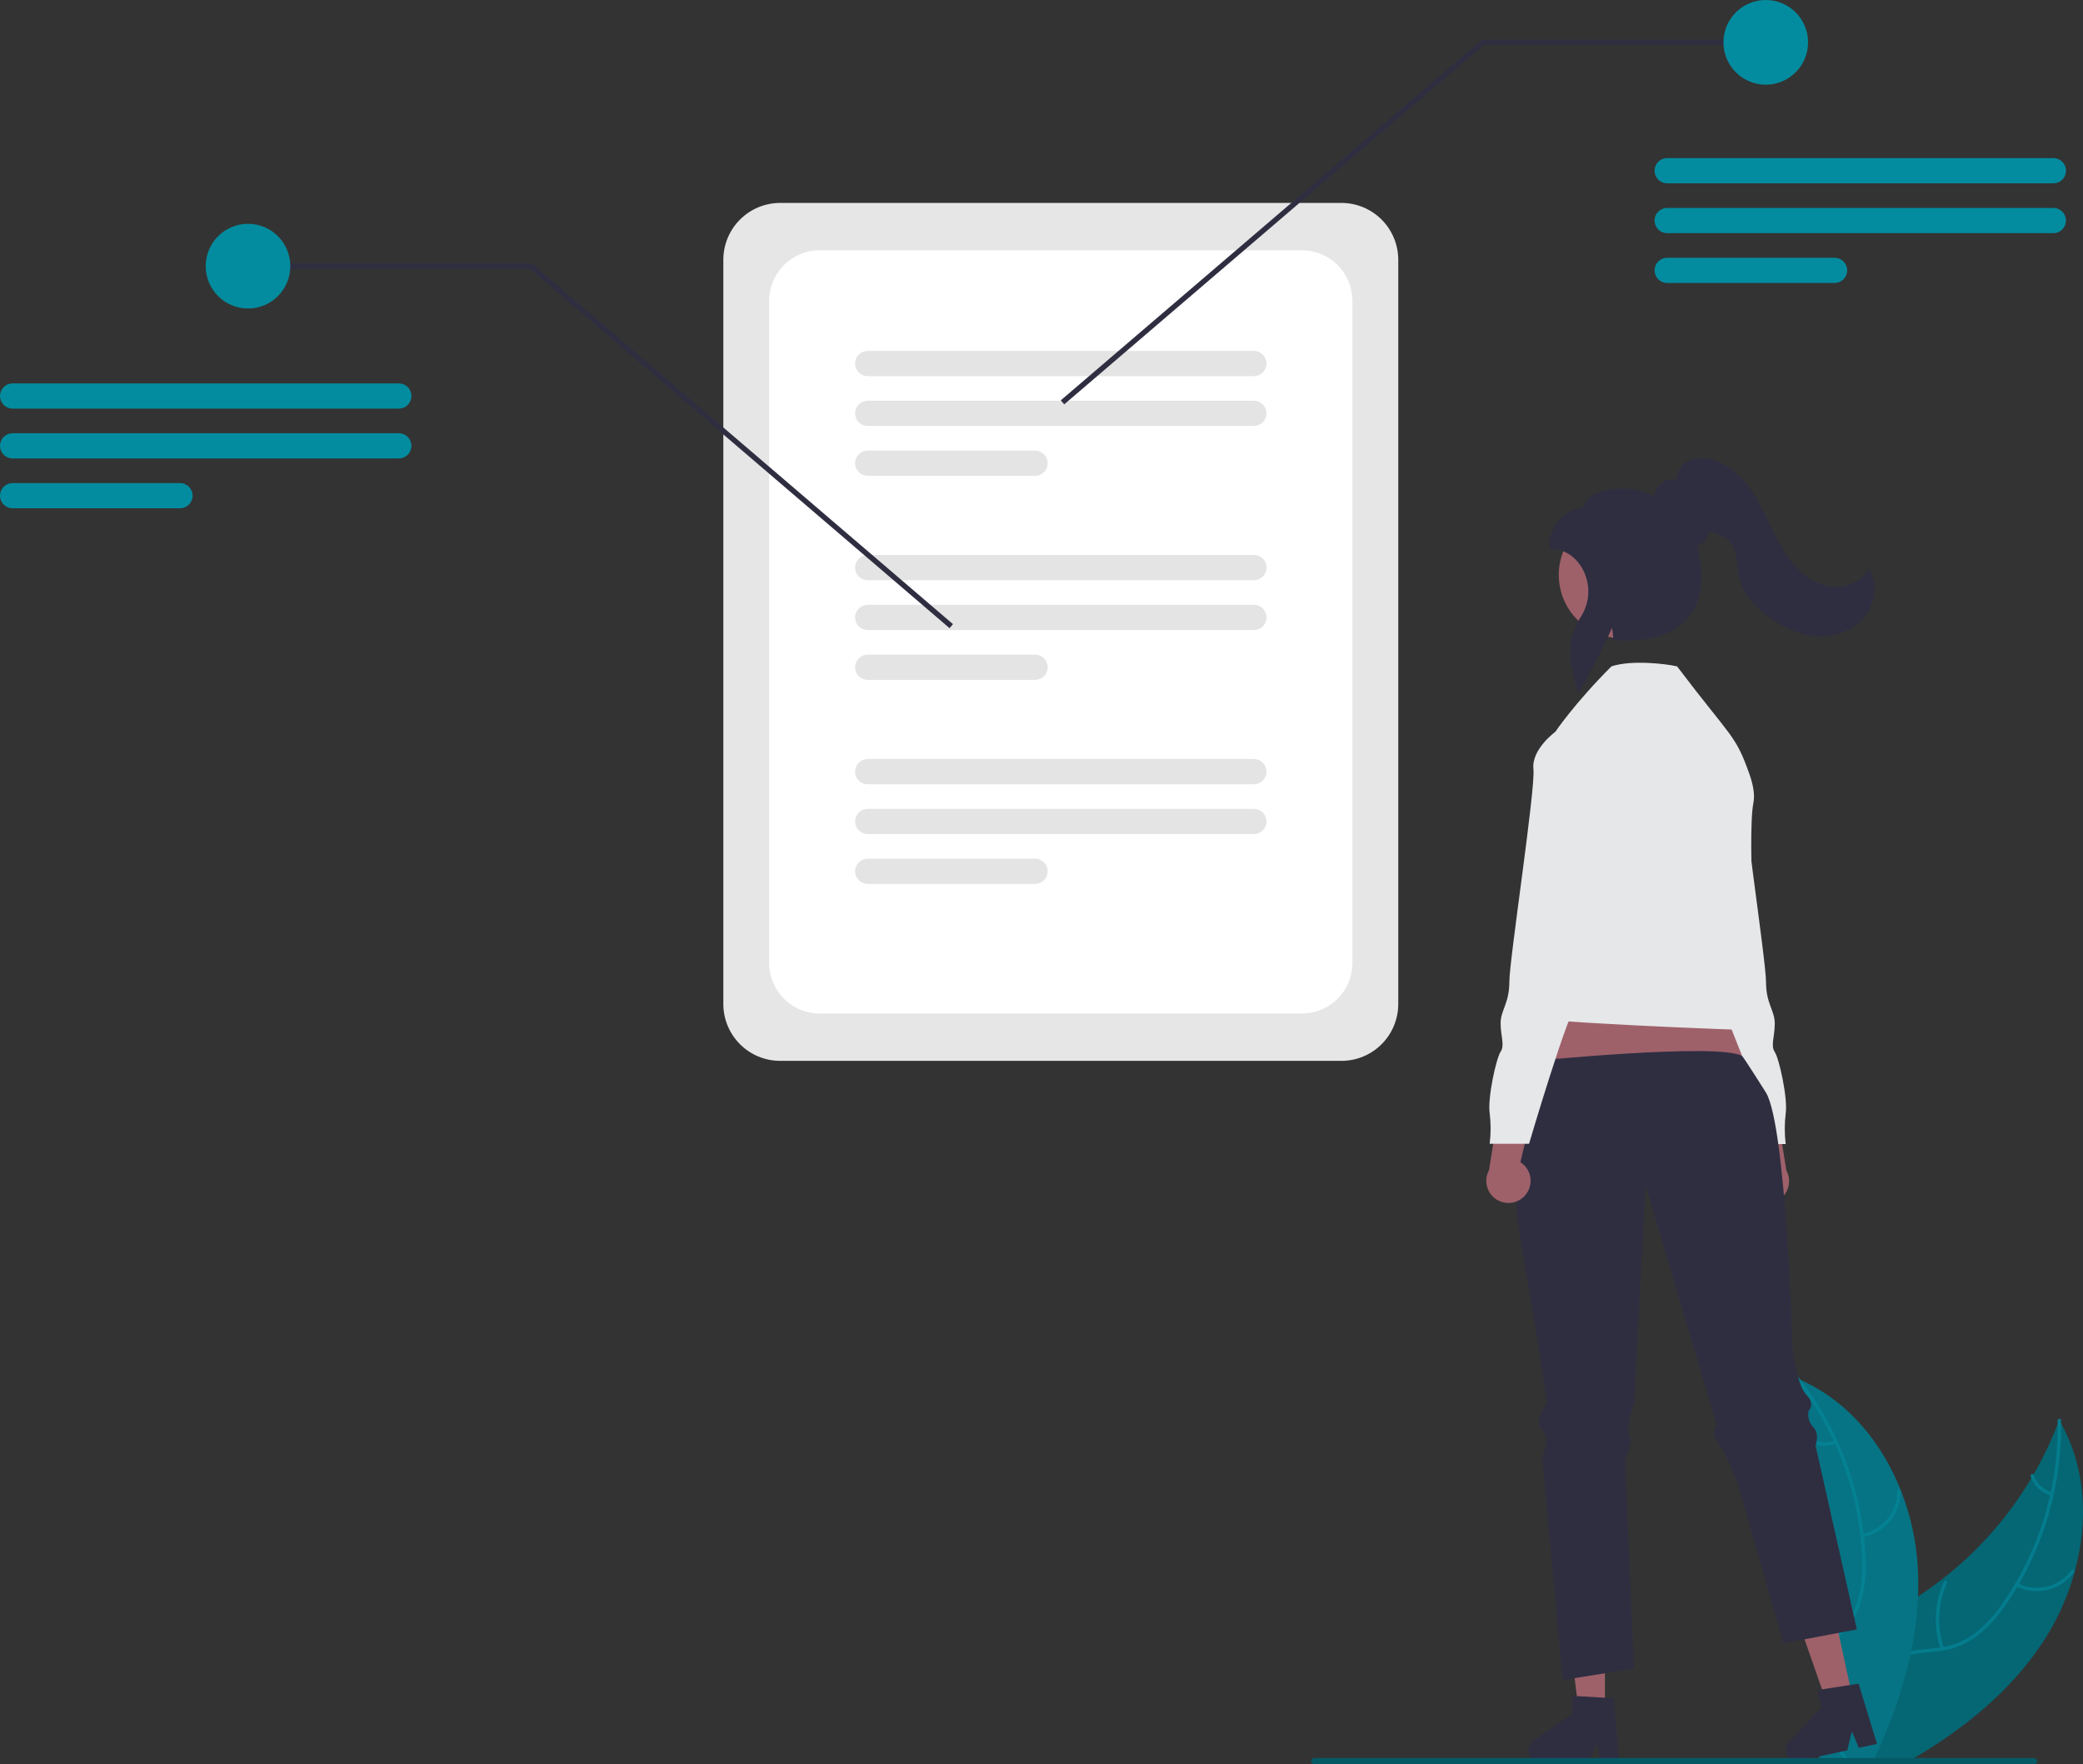 <svg width="431" height="365" viewBox="0 0 431 365" fill="none" xmlns="http://www.w3.org/2000/svg">
<rect x="0" y="0" width="431" height="365" fill="#333333" stroke="none"/>
<g clip-path="url(#clip0_283_96)">
<path d="M277.575 219.491H161.409C158.296 219.488 155.311 218.248 153.11 216.044C150.909 213.84 149.67 210.852 149.667 207.735V53.742C149.67 50.625 150.909 47.637 153.11 45.433C155.311 43.229 158.296 41.989 161.409 41.986H277.575C280.689 41.989 283.673 43.229 285.875 45.433C288.076 47.637 289.314 50.625 289.318 53.742V207.735C289.314 210.852 288.076 213.84 285.875 216.044C283.673 218.248 280.689 219.488 277.575 219.491V219.491Z" fill="#E6E6E6"/>
<path d="M269.41 209.693H169.575C166.811 209.69 164.161 208.589 162.206 206.632C160.251 204.676 159.152 202.022 159.149 199.255V62.222C159.152 59.455 160.251 56.801 162.206 54.844C164.161 52.888 166.811 51.787 169.575 51.784H269.41C272.174 51.787 274.824 52.888 276.779 54.844C278.733 56.801 279.833 59.455 279.836 62.222V199.255C279.833 202.022 278.733 204.676 276.779 206.632C274.824 208.589 272.174 209.69 269.41 209.693V209.693Z" fill="white"/>
<path d="M259.451 77.826H179.534C179.192 77.826 178.852 77.759 178.536 77.628C178.219 77.497 177.931 77.305 177.689 77.063C177.446 76.82 177.254 76.532 177.123 76.216C176.992 75.899 176.924 75.559 176.924 75.216C176.924 74.873 176.992 74.534 177.123 74.217C177.254 73.9 177.446 73.612 177.689 73.37C177.931 73.127 178.219 72.935 178.536 72.805C178.852 72.674 179.192 72.606 179.534 72.607H259.451C259.793 72.606 260.132 72.674 260.449 72.805C260.766 72.935 261.054 73.127 261.296 73.37C261.538 73.612 261.731 73.9 261.862 74.217C261.993 74.534 262.061 74.873 262.061 75.216C262.061 75.559 261.993 75.899 261.862 76.216C261.731 76.532 261.538 76.82 261.296 77.063C261.054 77.305 260.766 77.497 260.449 77.628C260.132 77.759 259.793 77.826 259.451 77.826V77.826Z" fill="#E4E4E4"/>
<path d="M259.451 88.136H179.534C178.843 88.136 178.18 87.861 177.691 87.372C177.202 86.883 176.928 86.219 176.928 85.527C176.928 84.835 177.202 84.171 177.691 83.682C178.18 83.192 178.843 82.917 179.534 82.917H259.451C260.142 82.917 260.805 83.192 261.294 83.682C261.782 84.171 262.057 84.835 262.057 85.527C262.057 86.219 261.782 86.883 261.294 87.372C260.805 87.861 260.142 88.136 259.451 88.136Z" fill="#E4E4E4"/>
<path d="M214.176 98.447H179.534C178.843 98.447 178.18 98.172 177.691 97.683C177.202 97.193 176.928 96.53 176.928 95.838C176.928 95.145 177.202 94.482 177.691 93.992C178.18 93.503 178.843 93.228 179.534 93.228H214.176C214.867 93.228 215.53 93.503 216.019 93.992C216.508 94.482 216.782 95.145 216.782 95.838C216.782 96.53 216.508 97.193 216.019 97.683C215.53 98.172 214.867 98.447 214.176 98.447Z" fill="#E4E4E4"/>
<path d="M259.451 120.042H179.534C179.192 120.042 178.852 119.975 178.536 119.844C178.219 119.713 177.931 119.521 177.689 119.279C177.446 119.036 177.254 118.749 177.123 118.432C176.992 118.115 176.924 117.775 176.924 117.432C176.924 117.089 176.992 116.75 177.123 116.433C177.254 116.116 177.446 115.828 177.689 115.586C177.931 115.344 178.219 115.151 178.536 115.021C178.852 114.89 179.192 114.823 179.534 114.823H259.451C259.793 114.823 260.132 114.89 260.449 115.021C260.766 115.151 261.054 115.344 261.296 115.586C261.538 115.828 261.731 116.116 261.862 116.433C261.993 116.75 262.061 117.089 262.061 117.432C262.061 117.775 261.993 118.115 261.862 118.432C261.731 118.749 261.538 119.036 261.296 119.279C261.054 119.521 260.766 119.713 260.449 119.844C260.132 119.975 259.793 120.042 259.451 120.042V120.042Z" fill="#E4E4E4"/>
<path d="M259.451 130.352H179.534C178.843 130.352 178.18 130.077 177.691 129.588C177.202 129.099 176.928 128.435 176.928 127.743C176.928 127.051 177.202 126.387 177.691 125.898C178.18 125.408 178.843 125.133 179.534 125.133H259.451C260.142 125.133 260.805 125.408 261.294 125.898C261.782 126.387 262.057 127.051 262.057 127.743C262.057 128.435 261.782 129.099 261.294 129.588C260.805 130.077 260.142 130.352 259.451 130.352Z" fill="#E4E4E4"/>
<path d="M214.176 140.663H179.534C178.844 140.662 178.182 140.387 177.694 139.898C177.206 139.408 176.931 138.745 176.931 138.054C176.931 137.362 177.206 136.699 177.694 136.21C178.182 135.721 178.844 135.445 179.534 135.444H214.176C214.867 135.444 215.53 135.719 216.019 136.209C216.508 136.698 216.782 137.362 216.782 138.054C216.782 138.746 216.508 139.409 216.019 139.899C215.53 140.388 214.867 140.663 214.176 140.663Z" fill="#E4E4E4"/>
<path d="M259.451 162.258H179.534C179.192 162.258 178.852 162.191 178.536 162.06C178.219 161.929 177.931 161.737 177.689 161.495C177.446 161.252 177.254 160.965 177.123 160.648C176.992 160.331 176.924 159.991 176.924 159.648C176.924 159.305 176.992 158.966 177.123 158.649C177.254 158.332 177.446 158.044 177.689 157.802C177.931 157.56 178.219 157.368 178.536 157.237C178.852 157.106 179.192 157.039 179.534 157.039H259.451C259.793 157.039 260.132 157.106 260.449 157.237C260.766 157.368 261.054 157.56 261.296 157.802C261.538 158.044 261.731 158.332 261.862 158.649C261.993 158.966 262.061 159.305 262.061 159.648C262.061 159.991 261.993 160.331 261.862 160.648C261.731 160.965 261.538 161.252 261.296 161.495C261.054 161.737 260.766 161.929 260.449 162.06C260.132 162.191 259.793 162.258 259.451 162.258V162.258Z" fill="#E4E4E4"/>
<path d="M259.451 172.568H179.534C178.843 172.568 178.18 172.293 177.691 171.804C177.202 171.315 176.928 170.651 176.928 169.959C176.928 169.267 177.202 168.603 177.691 168.114C178.18 167.624 178.843 167.349 179.534 167.349H259.451C260.142 167.349 260.805 167.624 261.294 168.114C261.782 168.603 262.057 169.267 262.057 169.959C262.057 170.651 261.782 171.315 261.294 171.804C260.805 172.293 260.142 172.568 259.451 172.568V172.568Z" fill="#E4E4E4"/>
<path d="M214.176 182.879H179.534C178.843 182.879 178.18 182.604 177.691 182.115C177.202 181.626 176.928 180.962 176.928 180.27C176.928 179.578 177.202 178.914 177.691 178.425C178.18 177.935 178.843 177.66 179.534 177.66H214.176C214.867 177.66 215.53 177.935 216.019 178.425C216.508 178.914 216.782 179.578 216.782 180.27C216.782 180.962 216.508 181.626 216.019 182.115C215.53 182.604 214.867 182.879 214.176 182.879Z" fill="#E4E4E4"/>
<path d="M196.473 129.967L109.648 55.616H51.317V54.521H110.052L197.184 129.134L196.473 129.967Z" fill="#2F2E41"/>
<path d="M51.317 63.831C56.151 63.831 60.07 59.908 60.07 55.069C60.07 50.229 56.151 46.306 51.317 46.306C46.483 46.306 42.565 50.229 42.565 55.069C42.565 59.908 46.483 63.831 51.317 63.831Z" fill="#038C9F"/>
<path d="M82.523 84.542H2.606C2.264 84.542 1.925 84.475 1.609 84.344C1.293 84.213 1.006 84.02 0.764 83.778C0.521 83.536 0.33 83.248 0.199 82.932C0.068 82.615 0 82.276 0 81.933C0 81.59 0.068 81.251 0.199 80.934C0.33 80.618 0.521 80.33 0.764 80.088C1.006 79.846 1.293 79.653 1.609 79.522C1.925 79.391 2.264 79.324 2.606 79.324H82.523C82.865 79.324 83.204 79.391 83.52 79.522C83.837 79.653 84.124 79.846 84.366 80.088C84.608 80.33 84.8 80.618 84.931 80.934C85.062 81.251 85.129 81.59 85.129 81.933C85.129 82.276 85.062 82.615 84.931 82.932C84.8 83.248 84.608 83.536 84.366 83.778C84.124 84.02 83.837 84.213 83.52 84.344C83.204 84.475 82.865 84.542 82.523 84.542Z" fill="#038C9F"/>
<path d="M82.523 94.853H2.606C1.915 94.853 1.252 94.578 0.763 94.089C0.275 93.6 0 92.936 0 92.244C0 91.552 0.275 90.888 0.763 90.399C1.252 89.909 1.915 89.634 2.606 89.634H82.523C83.214 89.634 83.877 89.909 84.366 90.399C84.855 90.888 85.129 91.552 85.129 92.244C85.129 92.936 84.855 93.6 84.366 94.089C83.877 94.578 83.214 94.853 82.523 94.853V94.853Z" fill="#038C9F"/>
<path d="M37.248 105.164H2.606C1.915 105.164 1.252 104.889 0.763 104.4C0.275 103.91 0 103.246 0 102.554C0 101.862 0.275 101.199 0.763 100.709C1.252 100.22 1.915 99.945 2.606 99.945H37.248C37.94 99.945 38.602 100.22 39.091 100.709C39.58 101.199 39.855 101.862 39.855 102.554C39.855 103.246 39.58 103.91 39.091 104.4C38.602 104.889 37.94 105.164 37.248 105.164Z" fill="#038C9F"/>
<path d="M219.492 82.828L306.624 8.215H365.359V9.31H307.028L220.203 83.66L219.492 82.828Z" fill="#2F2E41"/>
<path d="M365.359 17.525C370.193 17.525 374.112 13.602 374.112 8.763C374.112 3.923 370.193 0 365.359 0C360.525 0 356.607 3.923 356.607 8.763C356.607 13.602 360.525 17.525 365.359 17.525Z" fill="#038C9F"/>
<path d="M424.872 37.929H344.955C344.613 37.93 344.273 37.863 343.957 37.732C343.64 37.601 343.352 37.409 343.11 37.166C342.868 36.924 342.675 36.636 342.544 36.319C342.413 36.002 342.345 35.663 342.345 35.32C342.345 34.977 342.413 34.637 342.544 34.321C342.675 34.004 342.868 33.716 343.11 33.474C343.352 33.231 343.64 33.039 343.957 32.908C344.273 32.777 344.613 32.71 344.955 32.711H424.872C425.214 32.71 425.554 32.777 425.87 32.908C426.187 33.039 426.475 33.231 426.717 33.474C426.959 33.716 427.152 34.004 427.283 34.321C427.414 34.637 427.482 34.977 427.482 35.32C427.482 35.663 427.414 36.002 427.283 36.319C427.152 36.636 426.959 36.924 426.717 37.166C426.475 37.409 426.187 37.601 425.87 37.732C425.554 37.863 425.214 37.93 424.872 37.929V37.929Z" fill="#038C9F"/>
<path d="M424.872 48.24H344.955C344.264 48.24 343.601 47.965 343.112 47.476C342.623 46.986 342.349 46.322 342.349 45.63C342.349 44.938 342.623 44.275 343.112 43.785C343.601 43.296 344.264 43.021 344.955 43.021H424.872C425.214 43.021 425.553 43.089 425.869 43.22C426.185 43.351 426.473 43.543 426.715 43.785C426.957 44.028 427.149 44.315 427.28 44.632C427.411 44.948 427.478 45.288 427.478 45.63C427.478 45.973 427.411 46.312 427.28 46.629C427.149 46.946 426.957 47.233 426.715 47.476C426.473 47.718 426.185 47.91 425.869 48.041C425.553 48.172 425.214 48.24 424.872 48.24Z" fill="#038C9F"/>
<path d="M379.597 58.551H344.955C344.264 58.551 343.601 58.276 343.112 57.786C342.623 57.297 342.349 56.633 342.349 55.941C342.349 55.249 342.623 54.586 343.112 54.096C343.601 53.607 344.264 53.332 344.955 53.332H379.597C380.288 53.332 380.951 53.607 381.44 54.096C381.929 54.586 382.204 55.249 382.204 55.941C382.204 56.633 381.929 57.297 381.44 57.786C380.951 58.276 380.288 58.551 379.597 58.551V58.551Z" fill="#038C9F"/>
<path d="M362.217 247.453C361.767 246.962 361.429 246.378 361.228 245.743C361.027 245.107 360.968 244.436 361.055 243.775C361.141 243.114 361.372 242.48 361.729 241.918C362.087 241.356 362.564 240.879 363.125 240.522L359.393 224.758L367.292 227.647L369.625 242.173C370.162 243.158 370.321 244.306 370.07 245.399C369.819 246.493 369.176 247.456 368.263 248.107C367.35 248.758 366.23 249.05 365.116 248.93C364.002 248.809 362.97 248.284 362.217 247.453V247.453Z" fill="#9E616A"/>
<path d="M343.223 181.394L346.393 189.554C346.393 189.554 345.035 197.715 347.299 199.528C349.563 201.342 348.657 201.342 348.657 202.702C348.735 203.677 349.018 204.625 349.486 205.485C349.954 206.344 350.597 207.095 351.374 207.688C353.186 209.048 361.337 236.703 361.337 236.703H369.488C369.224 234.595 369.224 232.463 369.488 230.356C369.94 227.183 368.129 219.022 367.224 217.662C366.318 216.302 367.224 214.489 367.224 211.769C367.224 209.048 365.412 207.688 365.412 203.155C365.412 198.621 359.978 163.26 360.431 159.18C360.884 155.1 355.903 151.473 355.903 151.473H351.374L343.223 181.394Z" fill="#E6E7E8"/>
<path d="M324.045 198.703L316.511 232.363L364.789 229.356L351.662 196.298L324.045 198.703Z" fill="#9E616A"/>
<path d="M429.281 325.214C427.843 330.416 425.599 335.36 422.631 339.865C415.997 349.907 406.503 357.587 396.068 363.733C395.345 364.164 394.611 364.585 393.878 365H386.558L386.303 364.415V364.409L386.005 363.733L385.968 363.654L385.952 363.733L385.66 365H382.066C381.769 364.58 381.476 364.159 381.189 363.733C380.769 363.111 380.365 362.483 379.983 361.844C379.307 360.727 378.703 359.568 378.175 358.374C378.111 358.241 378.058 358.108 378.005 357.975L378.244 357.714L377.25 353.361L379.249 353.031L377.059 346.267C377.139 346.017 377.229 345.767 377.325 345.517C378.553 342.404 380.86 340.078 383.597 338.125C386.415 336.108 389.694 334.49 392.708 332.808C394.122 332.015 395.515 331.18 396.871 330.296V330.291C398.604 329.168 400.285 327.967 401.915 326.688C401.943 326.67 401.97 326.651 401.995 326.63C402.018 326.614 402.039 326.596 402.059 326.577C409.367 320.861 415.551 313.835 420.297 305.859C420.298 305.859 420.298 305.859 420.299 305.858C420.3 305.858 420.3 305.858 420.301 305.857C420.301 305.857 420.302 305.856 420.302 305.855C420.302 305.855 420.302 305.854 420.302 305.853C420.462 305.598 420.611 305.342 420.759 305.082V305.076C422.703 301.73 424.376 298.233 425.762 294.619V294.614C425.868 294.348 425.964 294.082 426.064 293.815C426.203 294.05 426.336 294.284 426.463 294.518C426.464 294.518 426.465 294.518 426.465 294.518C426.466 294.519 426.466 294.519 426.467 294.519C426.467 294.52 426.468 294.521 426.468 294.521C426.468 294.522 426.469 294.523 426.468 294.523C431.625 303.757 432.114 314.879 429.281 325.214Z" fill="#056674"/>
<path d="M426.469 294.523C426.52 299.451 426.008 304.368 424.943 309.18C424.464 311.381 423.868 313.556 423.157 315.693C421.776 319.876 419.972 323.906 417.772 327.721C417.65 327.928 417.533 328.13 417.405 328.333V328.338C416.465 329.925 415.445 331.463 414.349 332.947C412.69 335.31 410.64 337.372 408.289 339.046C406.368 340.316 404.196 341.157 401.921 341.51C401.495 341.589 401.059 341.648 400.618 341.701C398.859 341.909 397.041 341.988 395.297 342.361C394.414 342.536 393.554 342.812 392.735 343.186C389.928 344.49 388.35 347.22 387.659 350.136C387.536 350.647 387.441 351.163 387.366 351.679C386.787 355.644 387.425 359.763 387.095 363.733C387.058 364.154 387.01 364.58 386.952 365H386.558L386.303 364.415V364.409C386.33 364.186 386.351 363.962 386.372 363.733C386.5 361.783 386.516 359.827 386.42 357.874C386.399 356.996 386.383 356.113 386.393 355.229C386.404 354.521 386.431 353.814 386.484 353.111V353.106C386.521 352.669 386.563 352.238 386.622 351.807C386.791 350.487 387.116 349.192 387.589 347.949C388.052 346.668 388.78 345.499 389.725 344.52C390.671 343.54 391.812 342.772 393.075 342.265C393.847 341.976 394.642 341.753 395.451 341.6C397.232 341.259 399.071 341.174 400.863 340.951C401.054 340.929 401.245 340.903 401.432 340.871C401.671 340.834 401.905 340.791 402.138 340.748C404.482 340.332 406.696 339.371 408.602 337.944C410.868 336.148 412.837 334.008 414.439 331.6C415.311 330.35 416.14 329.072 416.911 327.758C416.911 327.757 416.911 327.757 416.911 327.756C416.912 327.755 416.912 327.755 416.912 327.754C416.913 327.754 416.914 327.753 416.914 327.753C416.915 327.753 416.915 327.753 416.916 327.753C416.953 327.689 416.991 327.63 417.028 327.566L417.033 327.556C420.339 321.899 422.753 315.765 424.188 309.371C424.236 309.137 424.289 308.903 424.342 308.669C425.329 304.052 425.805 299.34 425.762 294.619V294.614C425.762 294.39 425.756 294.172 425.751 293.949C425.74 293.491 426.447 293.39 426.458 293.847C426.463 294.071 426.469 294.294 426.463 294.518C426.464 294.518 426.465 294.518 426.465 294.518C426.466 294.519 426.467 294.519 426.467 294.519C426.467 294.52 426.468 294.521 426.468 294.521C426.468 294.522 426.469 294.523 426.469 294.523V294.523Z" fill="#047C8D"/>
<path d="M417.102 328.188C419.127 329.218 421.453 329.494 423.663 328.966C425.872 328.438 427.823 327.141 429.165 325.306C429.436 324.934 428.871 324.496 428.6 324.869C427.353 326.579 425.536 327.788 423.477 328.275C421.418 328.762 419.253 328.497 417.373 327.527C416.964 327.316 416.695 327.979 417.102 328.188V328.188Z" fill="#047C8D"/>
<path d="M402.207 340.96C400.727 336.553 400.96 331.75 402.86 327.507C403.049 327.087 402.388 326.816 402.199 327.236C400.23 331.654 399.997 336.654 401.548 341.237C401.696 341.673 402.354 341.395 402.207 340.961V340.96Z" fill="#047C8D"/>
<path d="M424.548 308.734C423.681 308.499 422.886 308.052 422.235 307.433C421.583 306.815 421.095 306.044 420.815 305.19C420.672 304.752 420.014 305.031 420.156 305.466C420.47 306.408 421.01 307.259 421.728 307.944C422.446 308.629 423.321 309.127 424.276 309.396C424.364 309.429 424.462 309.427 424.548 309.39C424.635 309.354 424.704 309.286 424.743 309.201C424.778 309.113 424.777 309.014 424.741 308.927C424.704 308.84 424.635 308.77 424.548 308.734H424.548Z" fill="#047C8D"/>
<path d="M396.871 330.291V330.297C396.706 334.097 396.231 337.877 395.451 341.6V341.605C395.409 341.861 395.35 342.111 395.297 342.361C394.014 348.119 392.216 353.749 389.923 359.183C389.29 360.716 388.628 362.233 387.935 363.733C387.744 364.159 387.547 364.58 387.345 365H386.558L386.303 364.415V364.409L386.005 363.733L385.968 363.654L385.952 363.733L385.66 365H378.058L376.581 363.733L374.428 361.887L377.436 358.598L377.931 358.055L378.005 357.975L378.244 357.715L377.25 353.361L379.249 353.031L377.059 346.267L376.022 343.069L375.762 342.265L374.247 337.587L369.675 338.444L368.931 335.837C370.301 332.657 371.442 329.382 372.344 326.039C372.349 326.012 372.36 325.991 372.365 325.965C374.78 316.959 375.505 307.583 374.502 298.313V298.307C374.47 298.009 374.433 297.706 374.39 297.413V297.402C373.935 293.561 373.167 289.762 372.094 286.046C372.02 285.764 371.935 285.487 371.855 285.21C372.099 285.317 372.339 285.418 372.583 285.524L372.588 285.53H372.599C372.987 285.7 373.375 285.881 373.753 286.072C382.821 290.484 389.492 298.765 393.282 308.312C393.293 308.339 393.304 308.36 393.314 308.387C395.292 313.392 396.471 318.677 396.807 324.049C396.934 326.127 396.956 328.211 396.871 330.291V330.291Z" fill="#067484"/>
<path d="M383.076 365H382.236C381.971 364.569 381.684 364.148 381.397 363.733C380.939 363.089 380.468 362.46 379.983 361.844C379.563 361.312 379.143 360.785 378.723 360.258C378.287 359.71 377.856 359.162 377.436 358.598L377.931 358.055C378.01 358.161 378.09 358.268 378.175 358.374C379.536 360.168 381.009 361.892 382.268 363.733C382.55 364.148 382.821 364.569 383.076 365Z" fill="#048193"/>
<path d="M371.678 285.507C371.817 285.683 371.96 285.864 372.093 286.045C373.13 287.391 374.11 288.78 375.033 290.212C376.677 292.738 378.137 295.379 379.402 298.115C379.503 298.328 379.604 298.546 379.7 298.764C382.407 304.742 384.172 311.105 384.931 317.625C384.941 317.688 384.946 317.747 384.952 317.811C385.127 319.333 385.241 320.86 385.292 322.393C385.462 325.279 385.176 328.174 384.447 330.972C384.34 331.339 384.224 331.701 384.096 332.052C383.776 332.913 383.376 333.741 382.9 334.527C382.558 335.1 382.178 335.649 381.762 336.171C381.513 336.49 381.252 336.804 380.976 337.108C380.816 337.283 380.651 337.459 380.487 337.635C380.348 337.768 380.216 337.906 380.077 338.039C378.642 339.433 377.058 340.727 375.761 342.265L376.021 343.068C377.271 341.482 378.881 340.168 380.332 338.784C381.243 337.926 382.073 336.986 382.81 335.974C382.905 335.836 383.006 335.697 383.097 335.554C383.589 334.833 384.014 334.069 384.367 333.271C384.548 332.872 384.713 332.462 384.861 332.036C385.73 329.284 386.125 326.405 386.031 323.521C386.014 321.674 385.904 319.828 385.701 317.992C385.68 317.752 385.653 317.518 385.622 317.279C385.083 312.908 384.099 308.603 382.687 304.432C380.9 299.14 378.442 294.1 375.373 289.435C374.496 288.099 373.566 286.795 372.582 285.523C372.455 285.348 372.322 285.177 372.183 285.002C371.902 284.64 371.397 285.146 371.678 285.507Z" fill="#048193"/>
<path d="M385.369 318.059C387.605 317.66 389.628 316.479 391.075 314.725C392.521 312.972 393.299 310.76 393.267 308.486C393.265 308.393 393.227 308.305 393.161 308.24C393.096 308.175 393.007 308.138 392.914 308.137C392.822 308.135 392.732 308.17 392.665 308.234C392.597 308.298 392.557 308.385 392.553 308.478C392.586 310.595 391.862 312.655 390.511 314.285C389.16 315.915 387.272 317.008 385.187 317.367C384.734 317.446 384.918 318.137 385.369 318.059V318.059Z" fill="#048193"/>
<path d="M381.157 337.235C377.324 334.608 374.622 330.632 373.588 326.099C373.486 325.65 372.795 325.832 372.897 326.281C373.982 330.996 376.802 335.128 380.796 337.853C381.177 338.112 381.535 337.493 381.157 337.235V337.235Z" fill="#048193"/>
<path d="M379.614 298.038C378.781 298.372 377.877 298.495 376.985 298.393C376.093 298.292 375.24 297.971 374.502 297.458C374.125 297.194 373.767 297.813 374.142 298.076C374.959 298.638 375.902 298.992 376.888 299.106C377.873 299.22 378.872 299.091 379.796 298.729C379.886 298.703 379.962 298.643 380.009 298.561C380.057 298.48 380.071 298.384 380.05 298.293C380.026 298.201 379.966 298.123 379.885 298.075C379.803 298.028 379.706 298.014 379.614 298.038V298.038Z" fill="#048193"/>
<path d="M332.084 354.057H326.661L324.081 333.115L332.085 333.116L332.084 354.057Z" fill="#9E616A"/>
<path d="M335.002 364.367H331.153L330.466 360.729L328.707 364.367H318.501C318.012 364.367 317.535 364.21 317.141 363.92C316.747 363.63 316.456 363.221 316.31 362.753C316.165 362.286 316.172 361.784 316.332 361.321C316.491 360.858 316.795 360.458 317.197 360.179L325.348 354.544V350.867L333.921 351.379L335.002 364.367Z" fill="#2F2E41"/>
<path d="M383.341 351.356L378.041 352.507L371.085 332.589L378.907 330.89L383.341 351.356Z" fill="#9E616A"/>
<path d="M388.375 360.812L384.614 361.629L383.173 358.22L382.224 362.148L372.249 364.314C371.771 364.418 371.273 364.366 370.826 364.166C370.379 363.966 370.008 363.629 369.767 363.203C369.526 362.776 369.427 362.284 369.485 361.798C369.542 361.312 369.754 360.857 370.089 360.499L376.861 353.262L376.082 349.668L384.568 348.349L388.375 360.812Z" fill="#2F2E41"/>
<path d="M421.536 364.367C421.536 364.45 421.52 364.532 421.488 364.609C421.456 364.686 421.41 364.756 421.351 364.815C421.292 364.874 421.222 364.921 421.145 364.952C421.068 364.984 420.986 365 420.903 365H271.909C271.741 365 271.58 364.933 271.462 364.814C271.343 364.696 271.276 364.535 271.276 364.367C271.276 364.199 271.343 364.038 271.462 363.919C271.58 363.8 271.741 363.733 271.909 363.733H420.903C420.986 363.733 421.068 363.749 421.145 363.781C421.222 363.813 421.292 363.859 421.351 363.918C421.41 363.977 421.456 364.047 421.488 364.124C421.52 364.201 421.536 364.283 421.536 364.367Z" fill="#055965"/>
<path d="M315.278 260.51C319.084 281.451 320.036 290.493 320.036 290.493C320.036 290.493 317.181 293.825 319.084 295.73C320.987 297.635 319.084 301.44 319.084 301.44L323.363 347.607L326.808 347.048L335.106 345.712L338.098 345.228L336.195 301.919C336.195 301.919 338.098 298.109 337.147 297.156C336.195 296.203 338.098 290.493 338.098 290.493L340.475 245.279L355.215 294.777C355.215 294.777 353.785 296.682 355.215 298.109C356.64 299.535 359.489 306.677 359.489 306.677L368.254 337.384L368.999 339.991L373.57 339.135L378.546 338.198L379.46 338.028L381.087 337.719L382.134 337.522L382.49 337.458L384.212 337.134L383.691 334.819L383.42 333.6L376.005 300.626L375.835 299.865L375.654 299.061C375.654 299.061 376.605 296.682 375.181 295.251C374.764 294.815 374.46 294.283 374.294 293.703C374.128 293.122 374.106 292.51 374.229 291.919C374.276 291.87 374.319 291.816 374.357 291.76C374.525 291.529 374.641 291.263 374.697 290.983C374.825 290.387 374.713 289.551 373.751 288.588C373.48 288.3 373.253 287.973 373.076 287.619C371.63 284.879 370.902 279.073 370.902 279.073C370.902 279.073 369.615 233.087 365.405 226.062C365.182 225.695 360.713 218.645 360.479 218.502C355.727 215.649 316.511 219.589 316.511 219.589C316.511 219.589 314.268 225.62 314.167 226.248C313.62 229.777 312.051 242.746 315.278 260.51Z" fill="#2F2E41"/>
<path d="M315.501 247.394C315.952 246.903 316.289 246.319 316.49 245.684C316.691 245.049 316.75 244.377 316.663 243.716C316.577 243.055 316.347 242.421 315.989 241.859C315.631 241.297 315.155 240.82 314.593 240.463L318.325 224.699L310.427 227.588L308.094 242.114C307.556 243.099 307.397 244.247 307.648 245.34C307.899 246.434 308.542 247.397 309.455 248.048C310.368 248.699 311.488 248.992 312.602 248.871C313.717 248.75 314.748 248.225 315.501 247.394V247.394Z" fill="#9E616A"/>
<path d="M321.816 151.414C321.816 151.414 325.727 145.579 333.425 137.872C337.501 136.512 344.562 137.305 347.01 137.872C358.331 152.833 359.043 151.839 361.99 160.198C362.754 162.365 363.136 164.448 362.797 166.148C361.438 172.948 363.616 207.307 364.069 209.121C364.522 210.934 367.691 213.201 364.522 213.201C361.352 213.201 313.352 211.387 314.257 210.027C315.163 208.667 321.816 151.414 321.816 151.414Z" fill="#E6E7E8"/>
<path d="M326.344 151.414H321.816C321.816 151.414 316.834 155.041 317.287 159.121C317.74 163.201 312.306 198.563 312.306 203.096C312.306 207.63 310.495 208.99 310.495 211.71C310.495 214.43 311.4 216.243 310.495 217.603C309.589 218.963 307.778 227.124 308.231 230.297C308.494 232.405 308.494 234.537 308.231 236.644H316.382C316.382 236.644 324.533 208.99 326.344 207.63C327.121 207.036 327.764 206.285 328.233 205.426C328.701 204.567 328.983 203.618 329.061 202.643C329.061 201.283 328.155 201.283 330.419 199.469C332.684 197.656 331.325 189.496 331.325 189.496L334.495 181.335L326.344 151.414Z" fill="#E6E7E8"/>
<path d="M335.645 132.07C342.887 132.07 348.757 126.193 348.757 118.942C348.757 111.692 342.887 105.815 335.645 105.815C328.403 105.815 322.532 111.692 322.532 118.942C322.532 126.193 328.403 132.07 335.645 132.07Z" fill="#9E616A"/>
<path d="M326.461 143.544L325.23 138.147C324.826 136.34 324.787 134.471 325.115 132.65C325.444 130.828 326.133 129.091 327.142 127.54C328.07 126.078 328.587 124.392 328.639 122.661C328.691 120.93 328.276 119.217 327.438 117.701C326.011 115.101 323.55 113.548 320.853 113.548H320.526V113.221C320.526 108.513 324.19 105.191 327.597 105.001C327.72 104.021 328.414 103.143 329.621 102.446C332.506 100.781 338.083 100.42 342.297 102.639C342.374 101.921 342.645 101.238 343.079 100.662C343.513 100.086 344.095 99.638 344.763 99.366C345.455 99.125 346.201 99.082 346.916 99.242C346.978 98.062 347.464 96.945 348.286 96.096C349.449 94.968 351.316 94.539 353.407 94.917C356.279 95.439 359.11 97.271 361.378 100.075C363.389 102.562 364.785 105.493 366.135 108.326C367.463 111.114 368.835 113.996 370.825 116.436C373.005 119.109 375.707 120.841 378.432 121.313C381.609 121.864 384.871 120.554 386.363 118.129L386.66 117.647L386.93 118.144C388.606 121.228 387.92 125.467 385.298 128.222C382.947 130.693 379.257 131.951 375.43 131.586C372.191 131.278 368.923 129.899 365.719 127.49C362.535 125.097 360.567 122.451 359.867 119.627C359.672 118.753 359.531 117.868 359.447 116.976C359.23 115.109 359.026 113.345 357.878 112.046C356.847 110.879 355.251 110.373 353.835 109.991L353.558 109.916C353.507 110.442 353.342 110.951 353.075 111.406C352.808 111.862 352.445 112.254 352.011 112.555C351.75 112.712 351.464 112.822 351.166 112.881C352.806 119.492 352.132 124.555 349.158 127.93C344.14 133.627 334.495 132.455 334.087 132.403L333.816 132.368L333.802 132.094C333.765 131.36 333.676 130.629 333.534 129.907C332.152 133.239 327.506 142.05 326.884 142.939L326.461 143.544Z" fill="#2F2E41"/>
</g>
<defs>
<clipPath id="clip0_283_96">
<rect width="431" height="365" fill="white"/>
</clipPath>
</defs>
</svg>
